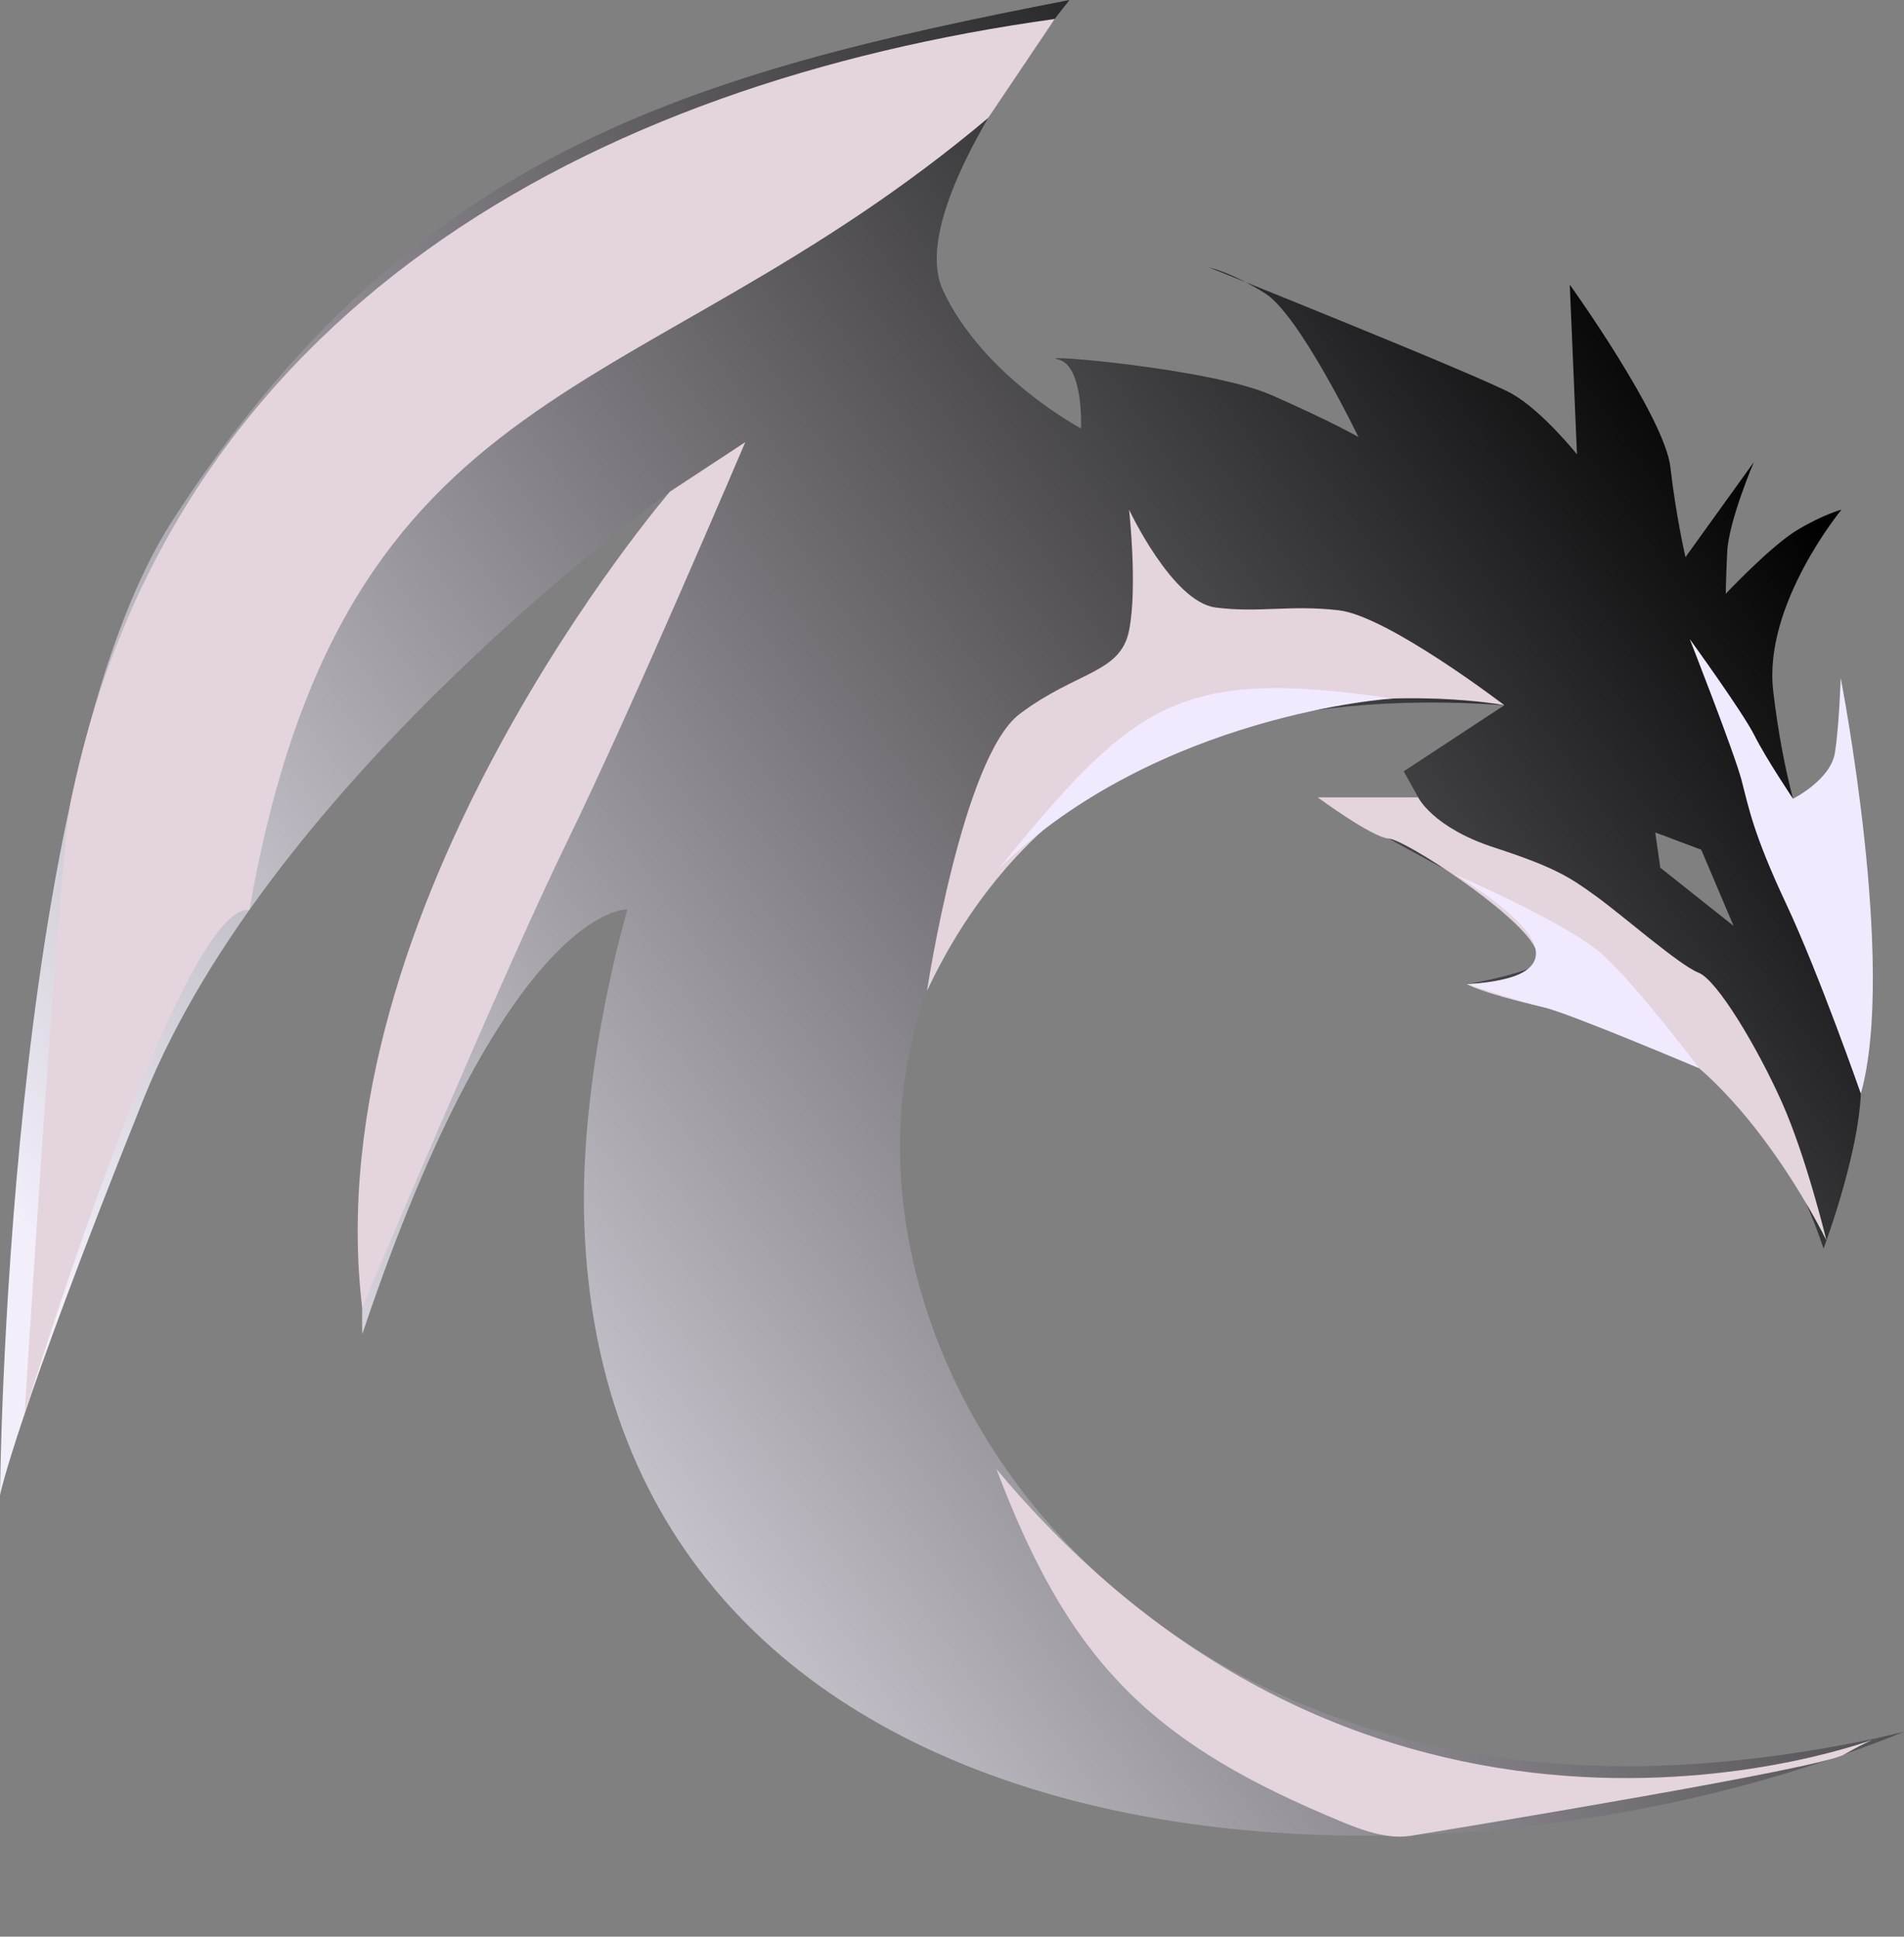 <?xml version="1.0" encoding="UTF-8" standalone="no"?><svg xmlns="http://www.w3.org/2000/svg" xmlns:xlink="http://www.w3.org/1999/xlink" clip-rule="evenodd" fill="#000000" fill-rule="evenodd" height="118799.1" image-rendering="optimizeQuality" preserveAspectRatio="xMidYMid meet" shape-rendering="geometricPrecision" text-rendering="geometricPrecision" version="1" viewBox="144626.6 82178.6 116813.1 118799.1" width="116813.1" zoomAndPan="magnify"><rect x="144626.6" y="82178.6" width="116813.1" height="118799.1" fill="#808080" stroke="none"/><defs><linearGradient gradientUnits="userSpaceOnUse" id="a" x1="155629.4" x2="250436.9" xlink:actuate="onLoad" xlink:show="other" xlink:type="simple" y1="171431.4" y2="105533.4"><stop offset="0" stop-color="#f3effa"/><stop offset="1" stop-color="#000000"/></linearGradient></defs><g><path d="M166851.7 164023.1c0,0 -529.1,-19402.9 6526.4,-31397.4 7055.5,-11994.5 12347.2,-20284.8 12347.2,-20284.8 0,0 -24341.6,17462.6 -32279.2,37218.2 -7937.6,19755.6 -8819.5,24341.8 -8819.5,24341.8 0,0 352.5,-43920.8 10583,-59795.8 14588.1,-22636.8 31837.1,-27436.5 55033.4,-31926.5 0,0 -10230.6,12523.7 -7761.1,17815.4 2469.5,5291.7 8466.7,8466.7 8466.7,8466.7 0,0 176.4,-3880.5 -1411.1,-4233.3 -1587.5,-352.8 9348.6,529.2 13141,2204.9 3792.4,1675.7 5291.7,2557.6 5291.7,2557.6 0,0 -3616.1,-7496.6 -5732.7,-8819.5 -2116.6,-1322.9 -3439.6,-1587.5 -3439.6,-1587.5 0,0 16757,6702.9 18609.1,7761.2 1852.1,1058.3 3968.8,3704.1 3968.8,3704.1l-441 -10406.9c0,0 5821,8113.9 6173.7,11200.7 352.7,3086.8 926,5512.1 926,5512.1l4189.2 -5820.8c0,0 -1543.4,3616.1 -1631.6,5512.2 -88.2,1896.1 -88.2,2557.6 -88.2,2557.6 0,0 2778.2,-2954.6 4409.8,-3924.7 1631.6,-970.1 2689.9,-1234.7 2689.9,-1234.7 0,0 -4806.8,5820.7 -4189.4,11112.4 617.4,5291.7 1764,8731.3 2469.5,10407 705.5,1675.7 2734,9525.3 2910.4,13405.9 176.4,3880.6 -2293,10407 -2293,10407 0,0 -2822.2,-9172.3 -8290.3,-11994.5 -5468.1,-2822.2 -13582,-4233.3 -13582,-4233.3 0,0 3174.9,-529.3 4409.7,-1234.8 1234.8,-705.5 0,-2822.1 -4762.5,-5291.6 -4762.5,-2469.5 -8819.4,-4938.9 -8819.4,-4938.9l6173.6 0 -882 -1587.5 6173.7 -4057c-55267.2,-3973.4 -45448.9,65087.6 7584.5,65087.6 8819.4,0 16933.3,-2116.7 16933.3,-2116.7 -30808.1,12568.4 -79463.9,8687.7 -80962.9,-31044.6 -352.6,-9348.6 2645.9,-19402.7 2645.9,-19402.7 0,0 -7408.4,-352.8 -16271,26061.1zm79326.7 -30778.3l308.6 2160.7 4498 3571.9 -1984.4 -4674.3 -2822.2 -1058.3z" fill="url(#a)"/><g id="change1_1"><path d="M231630.2 131082.9c0,0 880.1,1852.1 4672.5,3086.8 3792.4,1234.7 4674.2,1852.1 6261.8,2998.6 1587.6,1146.5 5115.4,4233.3 6261.9,4674.3 1146.5,441 3616,4586 5115.3,7937.4 1499.3,3351.4 2741.4,8494.9 2741.4,8494.9 0,0 -5863.7,-12087.3 -13254.3,-13466.1 -7390.6,-1378.8 -8800,-2260.6 -8800,-2260.6 0,0 5240.6,-187.9 4143.5,-2293.2 -1097.1,-2105.3 -7920.8,-6568.8 -8943.4,-6635.8 -1022.6,-67 -4372.3,-2536.3 -4372.3,-2536.3l6173.6 0z" fill="#e4d4de"/></g><g id="change1_2"><path d="M205758.4 172294.4c4322.4,11429.3 9117.8,16503.4 20225.4,21230.2 1541.8,656.1 3472.7,1549.3 5194.3,1268.1 3876.8,-633.3 25054.1,-4121.6 26560.2,-4975.2 1658.3,-940 2097.8,-1034 2097.8,-1034 0,0 -30412.7,11884.9 -54077.7,-16489.1z" fill="#e4d4de"/></g><g id="change1_3"><path d="M159924.6 137998.5c5869.5,-33380.4 23829.6,-30472.5 45330.5,-48588.3l4080 -6067.2c-28382.8,3936.6 -54204.6,17857.5 -60373.8,48037.4 -713.1,3488.5 -2825,37530.4 -2825,37530.4 0,0 9555.5,-31389.1 13788.3,-30912.3z" fill="#e4d4de"/></g><g id="change2_1"><path d="M233887.5 135819.6c0,0 6999.6,3025.4 9116.3,4965.6 2116.7,1940.2 5868.6,6926 5868.6,6926 0,0 -7876.9,-3338.5 -9540.2,-3745 -1663.3,-406.5 -4703.4,-1418 -4703.4,-1418 0,0 9997.7,-74.5 -741.3,-6728.6z" fill="#f1eaff"/></g><g id="change2_2"><path d="M258792 149267.8c0,0 -2559.2,-7335.8 -4587.7,-11657.3 -2028.5,-4321.5 -2293.2,-5909 -2734.1,-7584.7 -440.9,-1675.7 -3175,-8643.1 -3175,-8643.1 0,0 3263.3,4497.8 3968.8,5909 705.5,1411.2 2367.7,3884.1 2367.7,3884.1 0,0 2306.6,-1150 2571.2,-2825.7 264.6,-1675.7 352.8,-4586.2 352.8,-4586.2 0,0 3439.6,17639 1236.3,25503.9z" fill="#f1eaff"/></g><g id="change1_4"><path d="M166846.5 162390.8c0,0 8688.2,-20635.2 12568.7,-28572.7 3880.5,-7937.5 10936.1,-24518.1 10936.1,-24518.1l-4626 3040.9c0,0 -21832.4,25357.8 -18878.8,50049.9z" fill="#e4d4de"/></g><g id="change1_5"><path d="M201498.4 142966.6c0,0 2168,-14353 5695.8,-16998.8 3527.8,-2645.8 6173.6,-2469.3 6702.8,-5115.2 529.2,-2645.9 0,-7408.4 0,-7408.4 0,0 2645.9,5644.4 5291.7,5997.2 2645.8,352.8 4586,-176.4 7584.7,176.4 2998.7,352.8 10148.5,5820.6 10148.5,5820.6 0,0 -24965.2,-4762.2 -35423.5,17528.2z" fill="#e4d4de"/></g><g id="change2_3"><path d="M205917.3 135444.3c8274.2,-10137.7 11013.5,-12361.9 24122.9,-10414.3 0,0 -14347.4,925.3 -24122.9,10414.3z" fill="#f1eaff"/></g></g></svg>
